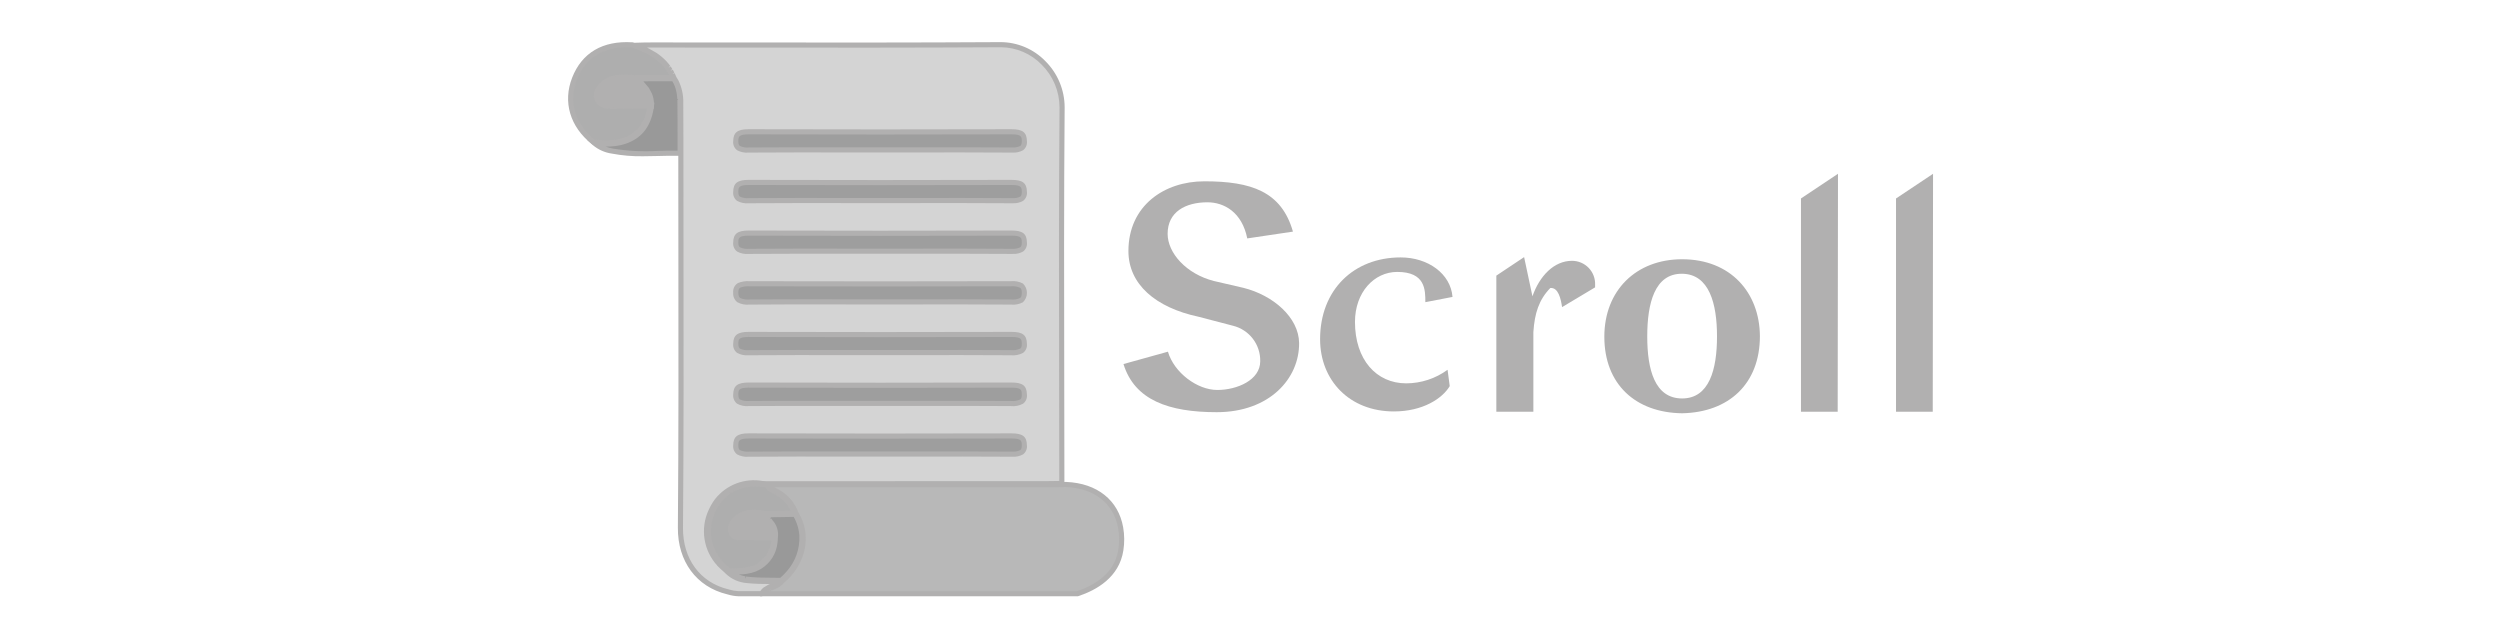 <svg width="2196" height="559" viewBox="0 0 2196 559" fill="none" xmlns="http://www.w3.org/2000/svg">
<path d="M1135.72 203.453L1095.59 209.423C1090.98 186.379 1075.26 177.699 1060.62 177.699C1041.36 177.699 1025.64 186.103 1025.64 205.356C1025.64 222.163 1041.91 240.601 1066.31 246.838L1092.07 252.801C1118.36 259.308 1140.87 278.832 1141.14 301.336C1141.41 332.514 1115.11 362.066 1068.75 362.066C1026.72 362.066 996.629 351.492 986.867 319.774L1025.91 308.924C1031.33 327.362 1051.67 342.548 1069.29 342.548C1086.64 342.548 1106.98 333.869 1106.98 317.333C1107.13 310.2 1104.85 303.228 1100.51 297.562C1096.18 291.896 1090.04 287.871 1083.12 286.15L1053.02 278.286C1014.79 270.153 991.206 249.549 991.206 220.537C991.206 180.681 1022.66 159.262 1057.9 159.262C1099.12 159.259 1125.69 168.209 1135.72 203.453Z" fill="#B1B0B0"/>
<path d="M1224.37 361.406C1185.33 361.406 1159.57 334.025 1159.57 297.96C1159.57 254.582 1189.13 226.115 1230.33 226.115C1254.46 226.115 1274.26 240.481 1275.89 260.82L1252.03 265.426C1252.03 254.582 1252.03 238.855 1227.35 238.855C1207.02 238.855 1190.21 256.753 1190.21 282.779C1190.21 315.857 1208.92 336.736 1235.22 336.736C1248.28 336.706 1261 332.529 1271.55 324.806L1273.44 339.172C1266.94 350.022 1249.86 361.406 1224.37 361.406Z" fill="#B1B0B0"/>
<path d="M1346.91 291.729V361.678H1314.38V242.108L1338.78 225.842L1346.1 260.276C1352.33 242.384 1365.08 229.098 1380.8 229.098C1383.55 229.087 1386.26 229.633 1388.79 230.702C1391.31 231.771 1393.6 233.342 1395.5 235.319C1397.4 237.297 1398.88 239.639 1399.85 242.205C1400.82 244.771 1401.25 247.507 1401.14 250.247V252.413L1372.13 269.765C1371.04 262.447 1368.87 252.413 1361.82 252.958C1351.79 263.257 1348 275.187 1346.91 291.729Z" fill="#B1B0B0"/>
<path d="M1477.58 227.725C1437.18 227.725 1409.25 255.106 1409.25 295.778C1409.25 337.53 1436.64 362.475 1477.58 363.016C1518.52 362.2 1545.9 337.26 1545.9 295.233C1545.63 257.007 1520.14 227.725 1477.58 227.725ZM1477.58 350C1453.45 350 1446.94 324.515 1446.94 295.503C1446.94 266.491 1453.45 240.195 1477.58 240.465C1501.44 240.735 1508.22 266.766 1508.22 295.503C1508.22 324.515 1501.44 350 1477.58 350Z" fill="#B1B0B0"/>
<path d="M1581.96 174.337L1614.49 152.643L1614.22 361.681H1581.96V174.337Z" fill="#B1B0B0"/>
<path d="M1665.46 174.337L1697.99 152.643L1697.72 361.681H1665.46V174.337Z" fill="#B1B0B0"/>
<path d="M553.573 67.996C545.637 67.591 537.424 67.17 530.461 72.938C526.973 75.827 522.533 80.346 524.239 86.213C524.407 86.794 524.626 87.359 524.894 87.901C524.967 88.05 525.068 88.174 525.148 88.316C525.342 88.681 525.562 89.031 525.805 89.365C525.913 89.507 526.05 89.623 526.165 89.757C526.413 90.057 526.683 90.34 526.97 90.602C527.108 90.722 527.273 90.818 527.42 90.931C527.729 91.177 528.052 91.404 528.39 91.609C528.56 91.707 528.755 91.782 528.934 91.872C529.299 92.064 529.675 92.235 530.06 92.384C530.267 92.461 530.5 92.515 530.717 92.582C531.122 92.708 531.53 92.834 531.972 92.928C532.229 92.982 532.512 93.014 532.782 93.058C533.218 93.128 533.652 93.2 534.119 93.241C534.446 93.27 534.798 93.275 535.139 93.29C535.489 93.305 535.818 93.34 536.185 93.34C536.378 93.34 536.574 93.34 536.77 93.334C545.049 93.162 553.476 93.204 561.621 93.249C564.01 93.262 566.398 93.271 568.786 93.277C569.574 93.28 570.361 93.286 571.152 93.287C571.097 93.692 571.033 94.086 570.972 94.483C570.897 94.963 570.827 95.449 570.741 95.918C570.651 96.399 570.549 96.863 570.45 97.332C570.354 97.787 570.264 98.247 570.158 98.691C570.048 99.152 569.921 99.595 569.8 100.041C569.684 100.472 569.575 100.908 569.448 101.326C569.316 101.764 569.167 102.182 569.024 102.608C568.889 103.013 568.757 103.427 568.609 103.823C568.455 104.24 568.282 104.639 568.114 105.043C567.958 105.424 567.809 105.811 567.642 106.181C567.464 106.575 567.269 106.95 567.08 107.332C566.903 107.689 566.734 108.055 566.546 108.402C566.346 108.774 566.126 109.127 565.913 109.488C565.717 109.821 565.528 110.163 565.322 110.485C565.097 110.836 564.853 111.167 564.617 111.505C564.401 111.815 564.192 112.135 563.966 112.433C563.717 112.763 563.448 113.072 563.187 113.39C562.952 113.675 562.725 113.97 562.48 114.245C562.205 114.555 561.909 114.844 561.622 115.141C561.369 115.402 561.127 115.672 560.863 115.924C560.56 116.213 560.237 116.481 559.922 116.758C559.652 116.994 559.392 117.241 559.112 117.468C558.779 117.738 558.424 117.99 558.077 118.247C557.793 118.458 557.521 118.679 557.229 118.88C556.861 119.134 556.471 119.367 556.089 119.607C555.796 119.79 555.514 119.985 555.213 120.161C554.801 120.401 554.366 120.619 553.939 120.843C553.645 120.997 553.364 121.163 553.063 121.31C552.573 121.549 552.06 121.766 551.55 121.985C551.291 122.097 551.044 122.222 550.779 122.329C549.995 122.647 549.189 122.943 548.36 123.219C547.217 123.598 546.071 123.923 544.921 124.194C544.556 124.281 544.19 124.333 543.824 124.41C543.04 124.575 542.257 124.748 541.472 124.87C540.944 124.953 540.415 124.997 539.886 125.062C539.265 125.138 538.644 125.231 538.023 125.285C537.392 125.339 536.762 125.357 536.132 125.389C535.615 125.416 535.097 125.46 534.581 125.473C533.902 125.49 533.228 125.477 532.552 125.473C532.086 125.473 531.617 125.483 531.153 125.473C530.442 125.456 529.737 125.413 529.03 125.377C528.604 125.355 528.175 125.345 527.752 125.317C527.042 125.272 526.339 125.206 525.636 125.145C525.218 125.109 524.798 125.082 524.382 125.042C523.755 124.981 523.135 124.909 522.513 124.841C522.049 124.79 521.582 124.744 521.121 124.69C502.897 110.163 496.74 89.398 504.648 69.116C512.821 48.157 530.341 37.883 555.283 39.396C560.901 41.269 566.339 43.647 571.528 46.5L571.547 46.511C572.396 46.996 573.232 47.5 574.056 48.024L574.076 48.038C574.898 48.562 575.705 49.108 576.498 49.675L576.528 49.697C577.315 50.262 578.085 50.851 578.84 51.462L578.902 51.514C579.641 52.117 580.363 52.743 581.069 53.393L581.193 53.513C581.87 54.144 582.53 54.798 583.173 55.478C583.245 55.554 583.312 55.637 583.384 55.714C583.984 56.36 584.57 57.024 585.133 57.717C585.253 57.864 585.365 58.021 585.483 58.17C585.984 58.8 586.473 59.446 586.944 60.117C587.121 60.37 587.285 60.639 587.457 60.898C587.844 61.48 588.227 62.068 588.59 62.678C588.835 63.091 589.062 63.525 589.294 63.952C589.555 64.429 589.819 64.903 590.065 65.398C590.38 66.038 590.677 66.703 590.968 67.375C591.071 67.611 591.178 67.842 591.278 68.082L557.64 68.172C556.29 68.133 554.932 68.065 553.573 67.996Z" fill="#AEAEAE"/>
<path d="M533.824 127.737C533.554 127.737 533.284 127.735 533.014 127.733L532.534 127.729H532.023L531.091 127.725C530.506 127.71 529.921 127.68 529.34 127.648L520.213 126.852L519.711 126.451C500.682 111.28 494.266 89.541 502.548 68.301C511.107 46.344 529.391 35.573 555.416 37.152L556.026 37.274C561.777 39.182 567.339 41.616 572.642 44.547C573.542 45.061 574.41 45.582 575.264 46.129C576.141 46.689 576.983 47.257 577.808 47.848C578.663 48.462 579.468 49.077 580.257 49.717C581.097 50.404 581.856 51.059 582.597 51.742C583.44 52.532 584.136 53.219 584.811 53.935C585.666 54.865 586.283 55.566 586.878 56.296L587.247 56.773C587.775 57.44 588.293 58.12 588.788 58.829L589.156 59.384C589.741 60.265 590.142 60.884 590.525 61.53C590.727 61.872 590.918 62.224 591.108 62.575L589.397 64.137L591.371 63.057C591.613 63.498 591.854 63.939 592.082 64.398C592.417 65.076 592.729 65.776 593.035 66.483L594.651 70.325L557.648 70.426C556.248 70.387 554.91 70.319 553.571 70.251L553.451 70.245C545.6 69.845 538.184 69.467 531.898 74.673C527.066 78.675 525.372 82.041 526.402 85.587C526.534 86.041 526.705 86.482 526.913 86.906C527.263 87.484 527.408 87.758 527.593 87.998C528.076 88.521 528.247 88.729 528.451 88.907C529.041 89.336 529.265 89.515 529.521 89.663L529.948 89.863C530.238 90.017 530.536 90.155 530.842 90.275L530.72 92.584L531.386 90.434C531.746 90.545 532.078 90.652 532.44 90.728L533.142 90.837C533.576 90.908 533.935 90.968 534.319 91.001L536.187 91.091L536.727 91.086C545.205 90.909 553.935 90.958 561.637 91L573.733 91.041L573.229 94.624L571.149 94.881L573.137 95.188L572.718 97.475L570.373 97.69L572.579 98.145L572.056 100.322L569.707 100.392L571.881 100.97L571.259 103.023L568.909 102.954L571.045 103.661L570.318 105.609L567.977 105.38L570.064 106.223L569.237 108.05L566.921 107.656L568.947 108.64L568.526 109.475C568.363 109.778 568.189 110.07 568.014 110.362L565.735 109.798L567.683 110.923L567.215 111.702C567.033 111.988 566.839 112.262 566.645 112.537L564.417 111.798L566.273 113.069L565.76 113.793C565.557 114.063 565.343 114.32 565.13 114.577L562.963 113.669L564.716 115.082L564.162 115.745C563.937 115.997 563.701 116.24 563.464 116.48L561.375 115.404L563.009 116.951L562.419 117.553C562.173 117.789 561.915 118.013 561.656 118.236L559.653 117.003L561.158 118.675L560.533 119.215C560.261 119.437 559.977 119.647 559.691 119.856L557.786 118.471L559.156 120.257L558.51 120.734C558.207 120.943 557.891 121.139 557.575 121.336L555.776 119.811L557.003 121.697L556.348 122.107C556.004 122.307 555.646 122.495 555.287 122.681L553.609 121.025L554.691 122.998L554.054 123.334C553.607 123.552 553.142 123.753 552.676 123.954L551.236 122.13L552.176 124.174L551.627 124.416C550.798 124.752 549.946 125.066 549.07 125.357C547.865 125.756 546.657 126.099 545.445 126.385L544.686 126.538L543.826 124.412L543.979 126.68C543.259 126.832 542.541 126.984 541.821 127.096C541.444 127.155 541.066 127.197 540.688 127.238L539.617 127.367C539.15 127.429 538.683 127.489 538.217 127.529C537.736 127.57 537.256 127.592 536.776 127.614L534.639 127.725C534.363 127.733 534.094 127.737 533.824 127.737ZM532.56 123.228L533.055 123.232C533.542 123.236 534.029 123.241 534.518 123.229L536.569 123.121C536.988 123.102 537.407 123.084 537.827 123.048C538.227 123.014 538.627 122.958 539.027 122.908L541.121 122.653C541.761 122.553 542.4 122.416 543.039 122.28L544.397 122.01C545.483 121.752 546.567 121.444 547.648 121.088C548.43 120.829 549.191 120.549 549.93 120.249L550.653 119.926C551.289 119.652 551.688 119.48 552.071 119.293L553.206 118.691C553.5 118.538 553.794 118.386 554.076 118.222L561.669 111.694L566.158 103.878L568.518 95.531L561.605 95.504C553.93 95.461 545.233 95.413 536.813 95.588L536.181 95.594C535.897 95.594 535.631 95.579 535.366 95.561L534.835 93.283L534.757 95.533C534.472 95.523 534.186 95.512 533.915 95.488C533.42 95.443 532.957 95.372 532.493 95.296C531.948 95.216 531.717 95.181 531.501 95.135C531 95.029 530.536 94.888 530.073 94.745C529.66 94.628 529.462 94.57 529.277 94.501C528.82 94.325 528.373 94.124 527.939 93.897C527.607 93.745 527.427 93.659 527.26 93.563C526.847 93.314 526.45 93.04 526.072 92.74C525.871 92.606 525.677 92.462 525.492 92.307C525.139 91.988 524.808 91.645 524.502 91.28C524.33 91.11 524.169 90.93 524.018 90.74C523.709 90.322 523.431 89.882 523.184 89.424C523.07 89.257 522.967 89.084 522.875 88.904C522.548 88.243 522.281 87.554 522.076 86.846C519.759 78.879 526.731 73.105 529.021 71.207C536.656 64.882 545.696 65.343 553.673 65.75L553.569 67.997L553.683 65.75L553.793 65.755C555.099 65.822 556.404 65.891 557.7 65.926L587.757 65.843C587.645 65.634 587.532 65.427 587.418 65.22L586.649 63.825C586.308 63.25 585.945 62.697 585.579 62.147L585.094 61.407C584.652 60.774 584.188 60.166 583.715 59.569L585.129 57.719L583.385 59.14C582.851 58.486 582.297 57.858 581.73 57.247C580.923 56.378 580.296 55.762 579.654 55.161C578.867 54.427 578.179 53.834 577.476 53.261C576.699 52.627 575.962 52.067 575.211 51.527C574.423 50.961 573.649 50.439 572.862 49.936C572.052 49.419 571.245 48.934 570.427 48.467C565.448 45.716 560.228 43.426 554.832 41.626C531.114 40.28 514.489 50.065 506.741 69.935C499.287 89.055 504.998 108.67 522.014 122.526L529.141 123.131C530.121 123.182 530.661 123.212 531.204 123.225L531.994 123.228L532.56 123.228Z" fill="#B1B0B0"/>
<path d="M558.697 70.154C558.922 70.332 559.143 70.514 559.366 70.697C559.579 70.87 559.792 71.04 560.003 71.216C560.222 71.398 560.437 71.588 560.654 71.774C560.871 71.96 561.08 72.134 561.29 72.323C561.481 72.492 561.667 72.669 561.855 72.842C562.087 73.054 562.321 73.263 562.548 73.48L562.578 73.51C564.637 75.437 566.432 77.627 567.916 80.025L567.929 80.046C568.214 80.52 568.484 81.005 568.739 81.501L568.77 81.558C569.016 82.04 569.244 82.535 569.457 83.039L569.506 83.147C569.71 83.634 569.893 84.137 570.065 84.644L570.127 84.817C570.287 85.303 570.424 85.802 570.551 86.308C570.574 86.398 570.602 86.486 570.624 86.578C570.737 87.052 570.827 87.541 570.91 88.034C570.933 88.168 570.962 88.297 570.983 88.432C571.051 88.882 571.094 89.347 571.136 89.813C571.154 90.007 571.178 90.195 571.191 90.392C571.218 90.805 571.221 91.231 571.227 91.657C571.227 91.864 571.236 92.069 571.233 92.279C568.017 92.275 564.802 92.263 561.585 92.242C559.312 92.228 556.982 92.228 554.676 92.219C548.721 92.2 542.713 92.2 536.748 92.326C530.262 92.431 526.502 90.372 525.212 85.935C523.67 80.64 527.837 76.429 531.108 73.722C531.645 73.282 532.205 72.87 532.785 72.488C532.93 72.392 533.076 72.297 533.223 72.206C533.755 71.871 534.292 71.56 534.837 71.286L534.953 71.223C535.536 70.934 536.128 70.688 536.724 70.46C536.878 70.402 537.034 70.346 537.189 70.291C537.721 70.103 538.257 69.931 538.798 69.787C538.872 69.767 538.946 69.742 539.02 69.723C539.625 69.566 540.235 69.439 540.85 69.327C541.014 69.298 541.178 69.272 541.343 69.245C541.872 69.159 542.403 69.087 542.937 69.029C543.039 69.019 543.14 69.003 543.242 68.993C543.86 68.933 544.483 68.891 545.107 68.862C545.28 68.853 545.453 68.848 545.626 68.842C546.144 68.823 546.663 68.812 547.182 68.81C547.303 68.81 547.423 68.806 547.544 68.807C548.497 68.807 549.453 68.832 550.407 68.868L550.546 68.872C551.54 68.912 552.534 68.962 553.522 69.012C554.834 69.079 556.145 69.147 557.45 69.186C557.642 69.332 557.833 69.482 558.025 69.631C558.247 69.805 558.472 69.977 558.697 70.154Z" fill="#B1B0B0"/>
<path d="M536.307 94.576C529.051 94.576 524.595 91.88 523.048 86.559C520.915 79.232 527.504 73.777 529.669 71.984C530.266 71.494 530.889 71.036 531.534 70.611L532.022 70.296C532.615 69.923 533.214 69.576 533.822 69.271C534.505 68.928 535.205 68.622 535.92 68.353L536.434 68.165C537.019 67.957 537.613 67.77 538.209 67.609C539.111 67.369 539.778 67.229 540.447 67.109L540.948 67.024C541.547 66.927 542.118 66.849 542.692 66.787C543.674 66.685 544.334 66.641 544.995 66.607L545.445 66.589C546.126 66.565 546.707 66.552 547.281 66.553C548.579 66.553 549.531 66.577 550.487 66.613L553.632 66.758C554.928 66.825 556.225 66.89 557.515 66.93L558.235 66.952L559.218 67.705L558.212 69.773L559.586 67.99L560.589 68.786L559.565 70.853L560.978 69.102L561.92 69.889L560.855 71.942L562.315 70.231L563.181 71L562.046 73.013L563.56 71.348L564.1 71.849C566.318 73.919 568.25 76.277 569.844 78.859C570.17 79.399 570.463 79.929 570.741 80.47C571.044 81.061 571.294 81.604 571.528 82.157C571.806 82.811 572.008 83.362 572.197 83.922C572.441 84.648 572.593 85.198 572.733 85.755C572.937 86.573 573.037 87.11 573.128 87.653C573.281 88.585 573.331 89.093 573.377 89.606L573.436 90.242C573.463 90.658 573.47 91.088 573.475 91.518L573.482 92.304L573.452 94.527L554.668 94.466C548.731 94.445 542.74 94.446 536.794 94.572C536.63 94.575 536.468 94.576 536.307 94.576ZM540.847 69.323L541.247 71.538C540.688 71.639 540.132 71.754 539.581 71.898C538.896 72.088 538.414 72.24 537.937 72.41C537.26 72.65 536.596 72.926 535.948 73.237C535.363 73.536 534.888 73.812 534.418 74.108L534.029 74.355C533.514 74.694 533.017 75.058 532.54 75.449C528.06 79.157 526.466 82.195 527.37 85.3C528.033 87.581 529.693 90.183 536.709 90.071C542.681 89.944 548.708 89.944 554.681 89.964L570.49 90.02L571.134 89.807L568.893 90.008C568.855 89.588 568.817 89.168 568.755 88.761C568.615 87.96 568.534 87.52 568.433 87.093C568.253 86.398 568.13 85.949 567.987 85.513C567.776 84.9 567.611 84.449 567.428 84.01C567.19 83.457 566.985 83.011 566.763 82.575C566.504 82.073 566.26 81.63 566 81.201C564.618 78.966 562.944 76.924 561.022 75.131L556.645 71.406C555.567 71.365 554.485 71.311 553.405 71.255L550.455 71.115C549.391 71.076 548.463 71.052 547.537 71.051C546.693 71.056 546.198 71.067 545.703 71.085L545.103 68.855L545.211 71.104C544.625 71.132 544.04 71.17 543.458 71.227C542.681 71.314 542.189 71.381 541.699 71.46L540.847 69.323Z" fill="#B1B0B0"/>
<path d="M578.133 134.775C564.697 135.62 551.209 134.931 537.929 132.721C532.185 131.919 526.775 129.54 522.303 125.847C522.505 125.87 522.711 125.886 522.914 125.908C523.507 125.971 524.102 126.03 524.699 126.084C525.15 126.126 525.597 126.166 526.05 126.203C526.654 126.252 527.261 126.293 527.869 126.331C528.324 126.36 528.776 126.389 529.232 126.411C529.839 126.44 530.447 126.456 531.059 126.472C531.518 126.484 531.977 126.498 532.438 126.501C532.602 126.501 532.763 126.512 532.927 126.512C533.213 126.512 533.501 126.489 533.788 126.485C534.583 126.475 535.379 126.453 536.177 126.412C536.642 126.389 537.107 126.355 537.572 126.32C538.353 126.261 539.135 126.181 539.917 126.086C540.377 126.03 540.836 125.975 541.297 125.906C542.134 125.781 542.969 125.621 543.806 125.449C544.203 125.367 544.6 125.3 544.997 125.207C546.223 124.919 547.449 124.589 548.672 124.183C549.532 123.898 550.368 123.59 551.18 123.261C563.248 118.365 570.122 108.525 572.169 93.29H572.225L572.241 92.822L572.31 92.278H572.238C572.244 91.746 572.247 91.216 572.222 90.703C572.211 90.474 572.181 90.257 572.164 90.031C572.13 89.585 572.098 89.136 572.041 88.703C572.006 88.439 571.954 88.185 571.911 87.926C571.848 87.546 571.789 87.163 571.709 86.794C571.651 86.527 571.578 86.27 571.512 86.008C571.422 85.66 571.338 85.311 571.236 84.973C571.156 84.71 571.064 84.457 570.976 84.201C570.866 83.877 570.756 83.554 570.633 83.239C570.533 82.984 570.423 82.735 570.314 82.485C570.184 82.182 570.053 81.881 569.909 81.585C569.79 81.338 569.663 81.096 569.537 80.854C569.388 80.57 569.237 80.286 569.078 80.009C568.943 79.772 568.801 79.539 568.658 79.306C568.492 79.036 568.324 78.77 568.15 78.507C567.998 78.28 567.843 78.055 567.685 77.832C567.505 77.578 567.322 77.327 567.135 77.078C566.969 76.859 566.801 76.642 566.63 76.428C566.437 76.186 566.241 75.947 566.041 75.712C565.864 75.503 565.687 75.296 565.507 75.093C565.301 74.861 565.092 74.634 564.881 74.408C564.695 74.209 564.509 74.01 564.318 73.814C564.104 73.594 563.886 73.379 563.667 73.164C563.473 72.974 563.28 72.783 563.081 72.597C562.856 72.386 562.631 72.179 562.406 71.973C562.207 71.793 562.009 71.609 561.808 71.433C561.577 71.23 561.343 71.031 561.11 70.833C560.908 70.661 560.705 70.487 560.503 70.318C560.263 70.119 560.021 69.925 559.779 69.731C559.581 69.57 559.383 69.409 559.184 69.251L559.102 69.186L591.755 69.096C592.052 69.523 592.304 69.962 592.571 70.397C592.814 70.793 593.083 71.184 593.302 71.586C593.559 72.059 593.767 72.542 593.993 73.021C594.186 73.43 594.402 73.834 594.572 74.246C594.773 74.731 594.929 75.222 595.102 75.711C595.248 76.125 595.417 76.536 595.543 76.951C595.695 77.45 595.809 77.951 595.936 78.451C596.04 78.86 596.164 79.268 596.251 79.676C596.363 80.192 596.441 80.707 596.531 81.222C596.599 81.614 596.684 82.008 596.741 82.399C596.822 82.957 596.876 83.51 596.933 84.064C596.97 84.406 597.023 84.751 597.05 85.09C597.107 85.742 597.14 86.383 597.175 87.023C597.187 87.259 597.21 87.5 597.22 87.734C597.257 88.605 597.278 89.463 597.288 90.304C597.42 100.868 597.415 111.61 597.411 122C597.409 126.207 597.41 130.414 597.414 134.621C590.986 134.451 584.455 134.614 578.133 134.775Z" fill="#999999"/>
<path d="M564.805 137.254C555.643 137.406 546.49 136.628 537.485 134.931C531.333 134.062 525.547 131.49 520.782 127.504L515.773 122.868L522.556 123.615L522.824 125.297L523.008 125.097L523.159 123.674L532.46 124.255L532.934 126.516L532.967 124.265L533.766 124.241C534.531 124.231 535.299 124.21 536.068 124.17L537.41 124.08C538.157 124.024 538.905 123.945 539.654 123.855L540.972 123.684C541.768 123.566 542.563 123.412 543.359 123.249L544.49 123.02C545.652 122.747 546.813 122.434 547.971 122.051C548.784 121.781 549.574 121.491 550.342 121.18C561.598 116.613 568.011 107.394 569.945 92.995L570 92.59L569.994 92.256C569.999 91.77 570.003 91.285 569.98 90.816L572.17 90.035L569.926 90.206C569.89 89.735 569.863 89.362 569.816 89L568.305 83.499L564.878 77.835L557.797 71.023L552.717 67.022L559.101 66.939L592.936 66.846L593.611 67.814C593.863 68.174 594.088 68.545 594.311 68.915L594.731 69.592C594.925 69.897 595.118 70.202 595.287 70.513C595.501 70.906 595.687 71.305 595.872 71.704L596.226 72.451C596.38 72.762 596.531 73.073 596.662 73.389C596.827 73.788 596.967 74.191 597.105 74.594L597.379 75.362C597.495 75.673 597.609 75.984 597.705 76.297C597.829 76.702 597.93 77.107 598.031 77.515L598.235 78.302C598.316 78.602 598.397 78.902 598.46 79.202C598.55 79.624 598.623 80.044 598.694 80.465L598.978 82.08C599.047 82.555 599.096 83.025 599.145 83.495L596.991 84.481L599.225 84.206L599.302 84.9C599.358 85.549 599.392 86.187 599.427 86.826L599.477 87.642C599.516 88.535 599.537 89.417 599.548 90.28C599.679 100.787 599.675 111.471 599.671 121.809L599.678 136.936L597.364 136.875C590.949 136.705 584.467 136.87 578.199 137.029L578.142 134.778L578.167 137.029C573.753 137.141 569.291 137.254 564.805 137.254ZM578.05 132.53L578.142 134.778L578.083 132.53C583.664 132.389 589.41 132.243 595.17 132.33V122.004C595.174 111.489 595.178 100.825 595.048 90.338C595.037 89.519 595.017 88.683 594.981 87.836L597.186 87.028L594.939 87.149C594.903 86.478 594.872 85.888 594.82 85.291L594.707 84.309C594.628 83.552 594.586 83.141 594.527 82.726L594.327 81.613C594.2 80.863 594.142 80.511 594.065 80.158L593.768 79.012C593.583 78.269 593.503 77.942 593.403 77.617L592.992 76.467C592.742 75.744 592.635 75.427 592.505 75.114C592.412 74.889 592.3 74.664 592.19 74.443L591.969 73.987C591.643 73.282 591.503 72.973 591.339 72.669C591.219 72.449 591.08 72.234 590.941 72.018L590.666 71.58L590.531 71.355L565.115 71.424L570.039 77.267L572.741 82.421C572.869 82.748 572.984 83.082 573.099 83.417L573.403 84.324C573.503 84.654 573.589 84.993 573.673 85.332L573.92 86.322C573.997 86.676 574.055 87.042 574.118 87.405L574.284 88.413C574.342 88.855 574.378 89.31 574.412 89.767L574.435 90.037H574.803L574.485 93.11V93.368L574.415 95.545H574.119C571.634 110.576 564.397 120.337 552.038 125.351C551.18 125.699 550.298 126.023 549.392 126.323C548.104 126.75 546.814 127.099 545.521 127.403L544.669 127.58C543.393 127.839 542.517 128.007 541.64 128.138L540.25 128.318C539.382 128.422 538.568 128.506 537.753 128.568L536.303 128.664C535.475 128.706 534.651 128.729 533.827 128.74L532.93 128.766L531.691 128.741C533.882 129.488 536.122 130.082 538.395 130.521C551.495 132.69 564.798 133.364 578.05 132.53Z" fill="#B1B0B0"/>
<path d="M669.834 520.319C669.709 520.508 669.6 520.72 669.485 520.923C669.375 521.116 669.252 521.291 669.152 521.497H648.45C645.595 521.371 642.767 520.884 640.034 520.047L639.228 519.838C613.375 513.582 597.46 492.023 597.697 463.567C598.355 384.124 598.248 303.346 598.144 225.226C598.104 195.514 598.078 165.8 598.065 136.086V135.565C598.057 131.189 598.056 126.814 598.061 122.438C598.065 112.058 598.069 101.322 597.939 90.766C598.181 84.108 596.769 77.494 593.827 71.516C593.327 70.598 592.776 69.71 592.175 68.854C591.769 67.814 591.334 66.811 590.87 65.843C590.712 65.513 590.535 65.207 590.372 64.885C590.047 64.246 589.724 63.605 589.376 62.997C589.166 62.632 588.939 62.289 588.72 61.934C588.393 61.401 588.069 60.863 587.722 60.352C587.477 59.992 587.217 59.649 586.963 59.299C586.62 58.827 586.28 58.353 585.923 57.899C585.648 57.551 585.359 57.221 585.076 56.885C584.716 56.459 584.356 56.032 583.985 55.625C583.684 55.296 583.373 54.981 583.063 54.663C582.687 54.277 582.311 53.891 581.923 53.521C581.599 53.211 581.266 52.913 580.932 52.615C580.54 52.262 580.146 51.911 579.742 51.573C579.399 51.285 579.048 51.005 578.697 50.726C578.288 50.403 577.877 50.083 577.459 49.773C577.096 49.503 576.73 49.239 576.361 48.982C575.939 48.686 575.513 48.395 575.083 48.11C574.703 47.859 574.321 47.613 573.935 47.371C573.502 47.101 573.066 46.835 572.625 46.573C572.23 46.339 571.833 46.107 571.432 45.881C570.99 45.632 570.544 45.39 570.096 45.151C569.686 44.932 569.277 44.714 568.862 44.503C568.415 44.275 567.962 44.053 567.512 43.835C567.086 43.628 566.661 43.421 566.23 43.221C565.788 43.015 565.341 42.816 564.895 42.619C564.448 42.422 564.002 42.22 563.551 42.028C563.122 41.844 562.689 41.667 562.257 41.49C561.783 41.296 561.309 41.099 560.833 40.91C560.443 40.756 560.051 40.608 559.662 40.46C559.136 40.258 558.61 40.055 558.082 39.857L557.979 39.816L558.911 39.769C561.36 39.645 563.891 39.516 566.373 39.515C596.439 39.508 626.497 39.526 656.547 39.567C729.404 39.636 804.743 39.709 878.839 39.25H879.157C886.169 39.292 893.101 40.736 899.548 43.494C905.994 46.253 911.825 50.272 916.697 55.315C927.028 65.603 932.867 79.563 932.938 94.143C932.262 174.516 932.428 256.241 932.586 335.274C932.646 365.074 932.692 394.874 932.723 424.674C931.4 424.696 930.078 424.72 928.757 424.749C925.656 424.811 922.449 424.876 919.296 424.877C846.988 424.9 774.68 424.915 702.372 424.922L673.446 424.927C673.028 424.906 672.609 424.895 672.191 424.882C671.303 424.875 670.416 424.819 669.535 424.713C662.214 423.402 654.675 424.095 647.715 426.718C640.756 429.342 634.635 433.799 630.002 439.617C629.811 439.864 629.623 440.112 629.437 440.366C628.448 441.715 627.54 443.122 626.718 444.579C625.877 446.035 625.119 447.538 624.448 449.08C620.493 457.768 619.57 467.533 621.826 476.809C624.082 486.084 629.387 494.334 636.89 500.236L638.19 501.451L638.313 501.567L638.318 501.571L638.19 501.451L641.451 502.382L639.083 502.337C643.775 506.795 649.872 509.482 656.328 509.937C658.008 510.121 659.699 510.261 661.395 510.369C662.005 510.408 662.617 510.424 663.228 510.455C664.317 510.51 665.406 510.572 666.496 510.607L666.7 510.611C670.025 510.713 673.343 510.736 676.606 510.757C676.909 510.757 677.211 510.765 677.514 510.766C679.723 510.781 681.931 510.803 684.137 510.847L684.127 510.86C683.741 511.27 683.322 511.648 682.875 511.99C682.8 512.049 682.727 512.109 682.65 512.166C682.213 512.487 681.758 512.783 681.288 513.053L680.995 513.219C680.517 513.484 680.025 513.736 679.521 513.975L679.206 514.121C678.715 514.346 678.219 514.571 677.715 514.796L677.648 514.826C677.063 515.085 676.478 515.35 675.893 515.624C675.648 515.739 675.401 515.853 675.159 515.974C675.002 516.052 674.851 516.14 674.695 516.221C674.445 516.352 674.193 516.482 673.948 516.623C673.784 516.717 673.629 516.824 673.469 516.923C673.24 517.064 673.009 517.203 672.788 517.357C672.628 517.468 672.478 517.594 672.322 517.713C672.113 517.871 671.901 518.028 671.701 518.2C671.548 518.333 671.407 518.484 671.261 518.626C671.074 518.806 670.884 518.983 670.708 519.179C670.567 519.339 670.438 519.518 670.303 519.689C670.148 519.892 669.983 520.094 669.834 520.319Z" fill="#D4D4D4"/>
<path d="M669.149 523.746H648.447C645.402 523.626 642.384 523.114 639.469 522.224L638.662 522.015C611.772 515.509 595.199 493.102 595.444 463.549C596.102 384.16 595.994 303.429 595.89 225.357C595.851 195.516 595.824 165.759 595.812 136.086L595.807 122.438C595.811 111.93 595.815 101.273 595.686 90.793C595.927 84.505 594.61 78.254 591.851 72.598C591.39 71.753 590.882 70.934 590.329 70.146L590.076 69.673C589.69 68.686 589.277 67.732 588.836 66.813L588.362 65.904C588.008 65.207 587.725 64.648 587.42 64.117L586.799 63.111C586.403 62.465 586.138 62.031 585.856 61.614L585.02 60.458C584.736 60.065 584.452 59.671 584.154 59.295L583.573 58.593C582.969 57.88 582.652 57.502 582.322 57.141L581.608 56.394C581.092 55.864 580.735 55.498 580.367 55.147L579.455 54.311C579.054 53.951 578.679 53.617 578.296 53.296L577.299 52.489C576.909 52.18 576.516 51.874 576.117 51.578L567.84 46.506L557.295 41.964L547.033 38.16L558.795 37.519C564.241 37.243 569.857 37.262 575.378 37.262C602.437 37.262 629.49 37.28 656.535 37.315H658.028C730.402 37.383 805.236 37.453 878.823 37C886.187 37.008 893.474 38.493 900.254 41.367C907.034 44.24 913.169 48.444 918.295 53.731C929.047 64.446 935.12 78.982 935.187 94.161C934.515 174.471 934.677 256.138 934.835 335.116C934.895 365.07 934.955 394.872 934.973 424.672V426.887L928.816 426.998C925.601 427.062 922.421 427.126 919.295 427.127L673.443 427.177L672.194 427.132C671.201 427.123 670.209 427.059 669.223 426.941C662.294 425.689 655.156 426.334 648.564 428.808C641.971 431.282 636.171 435.493 631.777 440.995L631.243 441.703C630.307 442.98 629.448 444.312 628.671 445.691C627.871 447.073 627.151 448.499 626.513 449.963C622.76 458.207 621.884 467.472 624.025 476.273C626.167 485.075 631.201 492.902 638.322 498.5L639.324 499.432L658.693 504.958L646.139 504.718C649.402 506.346 652.938 507.355 656.569 507.695C658.216 507.875 659.873 508.01 661.535 508.119L664.01 508.237C664.861 508.282 665.711 508.327 666.563 508.353C670.071 508.458 673.371 508.481 676.615 508.501L677.092 508.507C679.743 508.525 681.961 508.548 684.178 508.593L689.18 508.693L685.775 512.381C685.306 512.883 684.797 513.344 684.252 513.762C683.666 514.213 683.051 514.625 682.411 514.996C681.563 515.47 681.03 515.744 680.481 516.004L676.164 517.981L674.694 516.215L675.741 518.207L675.07 518.567L673.468 516.917L674.652 518.83L674.07 519.199L672.321 517.707L673.682 519.499L673.174 519.894L671.26 518.62L672.825 520.237L672.388 520.671L670.305 519.684L672.076 521.072L670.616 523.377L669.149 523.746ZM594.17 67.784C594.759 68.64 595.303 69.526 595.8 70.439C598.929 76.735 600.436 83.712 600.187 90.738C600.316 101.237 600.312 111.914 600.308 122.244L600.313 136.084C600.313 165.802 600.339 195.515 600.391 225.226C600.495 303.436 600.602 384.177 599.944 463.588C599.719 490.941 614.972 511.658 639.754 517.653L640.594 517.87C643.145 518.653 645.783 519.117 648.447 519.249H667.846L667.955 519.077C668.113 518.838 668.284 518.618 668.457 518.399C668.762 518.001 668.892 517.835 669.029 517.681C669.212 517.476 669.405 517.287 669.6 517.099L670.226 516.5C670.429 516.324 670.641 516.161 670.856 516L674.796 513.653C675.316 513.408 675.768 513.203 676.2 513.007C672.806 512.983 669.719 512.956 666.63 512.861C665.541 512.829 664.66 512.783 663.778 512.737L661.25 512.615C659.52 512.506 657.795 512.362 656.081 512.174C649.114 511.668 642.54 508.753 637.488 503.928L635.318 501.855C633.782 500.583 632.322 499.224 630.945 497.782L629.929 496.837L630.109 496.888C624.165 490.437 620.26 482.374 618.884 473.711C617.508 465.048 618.722 456.172 622.375 448.197C623.08 446.578 623.876 445 624.76 443.471C625.626 441.936 626.583 440.454 627.626 439.034L628.222 438.244C633.094 432.108 639.535 427.403 646.862 424.63C654.19 421.857 662.132 421.118 669.845 422.491C670.636 422.584 671.432 422.633 672.228 422.638L673.56 422.683L919.292 422.627C922.388 422.627 925.538 422.562 928.587 422.501L930.467 422.465C930.448 393.404 930.403 364.342 930.332 335.278C930.174 256.136 930.011 174.457 930.684 94.122C930.61 80.141 925.005 66.757 915.094 56.895C910.43 52.066 904.848 48.216 898.677 45.572C892.505 42.928 885.868 41.543 879.154 41.499C805.25 41.954 730.404 41.884 658.024 41.816H656.542C627.156 41.786 597.775 41.768 568.4 41.763L576.321 46.23C576.769 46.526 577.213 46.829 577.653 47.139L578.797 47.963C579.235 48.288 579.665 48.622 580.092 48.96L581.187 49.847C581.609 50.201 582.023 50.567 582.435 50.938L583.473 51.89C583.881 52.279 584.277 52.685 584.673 53.092L585.642 54.104C586.013 54.509 586.369 54.931 586.726 55.353L587.685 56.501C588.021 56.927 588.344 57.372 588.667 57.818L587.195 59.618L589.006 58.283L589.583 59.088C589.902 59.56 590.205 60.053 590.507 60.547L588.951 62.306L590.853 61.104L591.325 61.876C591.666 62.473 591.986 63.098 592.304 63.722L590.571 65.265L592.555 64.203L592.898 64.87C593.347 65.811 593.771 66.782 594.17 67.784Z" fill="#B1B0B0"/>
<path d="M680.66 476.82C680.891 475.19 681.027 473.548 681.068 471.902C681.395 469.431 681.169 466.918 680.405 464.545C679.641 462.173 678.358 460 676.651 458.184C676.301 457.689 675.95 457.186 675.604 456.679C675.508 456.539 675.418 456.395 675.324 456.254C675.073 455.879 674.825 455.502 674.589 455.119C674.471 454.929 674.364 454.735 674.254 454.543C674.054 454.202 673.859 453.86 673.68 453.512C673.568 453.294 673.47 453.072 673.368 452.852C673.265 452.632 673.176 452.412 673.086 452.191L673.237 452.188L698.498 451.773C698.789 452.254 699.033 452.747 699.302 453.234C699.671 453.901 700.061 454.563 700.39 455.241C700.664 455.808 700.885 456.388 701.13 456.962C701.408 457.609 701.711 458.251 701.954 458.905C702.192 459.55 702.373 460.207 702.578 460.858C702.765 461.455 702.983 462.047 703.14 462.649C703.343 463.414 703.483 464.188 703.639 464.96C703.741 465.458 703.873 465.95 703.954 466.452C704.115 467.427 704.21 468.408 704.299 469.389C704.327 469.691 704.381 469.99 704.402 470.292C704.711 476.384 703.813 482.476 701.757 488.219C699.701 493.961 696.529 499.24 692.424 503.751C692.058 504.169 691.65 504.566 691.268 504.976C690.675 505.615 690.094 506.26 689.462 506.88C688.424 507.893 687.335 508.878 686.196 509.834C683.377 509.767 680.553 509.751 677.728 509.733C674.457 509.713 671.13 509.69 667.799 509.59L667.546 509.585C666.732 509.56 665.919 509.509 665.105 509.472C662.506 509.356 659.91 509.198 657.345 508.92C656.553 508.834 655.781 508.724 655.024 508.595C654.776 508.553 654.539 508.497 654.295 508.45C653.794 508.354 653.293 508.257 652.807 508.141C652.527 508.075 652.259 507.995 651.984 507.922C651.55 507.806 651.116 507.691 650.696 507.559C650.414 507.469 650.142 507.371 649.865 507.275C649.47 507.14 649.077 507 648.695 506.849C648.42 506.74 648.152 506.624 647.885 506.504C647.518 506.345 647.155 506.183 646.802 506.009C646.54 505.881 646.283 505.746 646.028 505.61C645.685 505.427 645.347 505.238 645.016 505.041C644.77 504.895 644.528 504.745 644.289 504.591C643.966 504.383 643.651 504.168 643.343 503.947C643.115 503.783 642.888 503.617 642.668 503.446C642.46 503.284 642.26 503.113 642.057 502.945L641.453 502.385C642.589 502.368 643.724 502.367 644.859 502.366C651.021 502.756 657.2 501.922 663.038 499.911C664.633 499.256 666.172 498.472 667.639 497.567C671.249 495.332 674.299 492.3 676.556 488.704C678.813 485.108 680.217 481.043 680.66 476.82Z" fill="#999999"/>
<path d="M686.987 512.097L686.141 512.077C683.392 512.013 680.638 511.996 677.884 511.978C674.423 511.957 671.077 511.933 667.728 511.833L665.002 511.714C662.355 511.596 659.711 511.434 657.1 511.151C656.262 511.061 655.445 510.944 654.644 510.807L654.12 510.705C653.334 510.551 652.8 510.448 652.283 510.324L651.661 510.16C650.926 509.963 650.467 509.84 650.021 509.7L649.336 509.469C648.7 509.248 648.275 509.098 647.862 508.935L647.097 508.612C646.585 508.389 646.19 508.213 645.806 508.024L644.964 507.59C644.589 507.39 644.22 507.185 643.859 506.969L643.063 506.474C642.711 506.247 642.366 506.011 642.028 505.768L639.917 504.028L635.793 500.21L641.413 500.127C642.559 500.11 643.705 500.108 644.85 500.107C650.72 500.484 656.607 499.707 662.178 497.82C663.66 497.211 665.09 496.483 666.454 495.642C669.786 493.584 672.599 490.786 674.676 487.466C676.753 484.146 678.037 480.393 678.431 476.496C678.649 474.952 678.778 473.394 678.817 471.835C679.115 469.606 678.909 467.339 678.216 465.199C677.523 463.06 676.359 461.103 674.811 459.472L673.452 457.499C673.186 457.101 672.923 456.701 672.673 456.296L672.416 455.858C672.09 455.298 671.875 454.92 671.678 454.537L669.771 450.036L673.047 449.935L699.753 449.496L700.422 450.603C700.633 450.951 700.823 451.306 701.012 451.661L701.547 452.635C701.849 453.171 702.149 453.708 702.413 454.256C702.617 454.677 702.795 455.103 702.971 455.53L703.432 456.611C703.653 457.111 703.873 457.612 704.062 458.121C704.247 458.62 704.401 459.124 704.554 459.628L704.905 460.74C705.051 461.182 705.196 461.624 705.315 462.071C705.486 462.719 705.617 463.372 705.747 464.026L705.958 465.029C706.038 465.379 706.116 465.73 706.175 466.083C706.344 467.112 706.445 468.148 706.54 469.183L706.646 470.134C706.982 476.522 706.047 482.912 703.897 488.936C701.746 494.96 698.423 500.498 694.119 505.229C693.867 505.516 693.601 505.793 693.333 506.069L692.568 506.879C692.069 507.419 691.569 507.959 691.035 508.483C689.953 509.54 688.821 510.564 687.638 511.557L686.987 512.097ZM649.109 504.575L649.521 504.751C649.873 504.89 650.235 505.016 650.599 505.142L651.364 505.405C651.749 505.525 652.146 505.63 652.544 505.737L653.325 505.946C653.778 506.054 654.246 506.143 654.715 506.233L655.02 508.589L655.398 506.37C656.11 506.492 656.838 506.595 657.583 506.676C660.101 506.949 662.65 507.103 665.202 507.216L667.612 507.327C671.175 507.432 674.484 507.455 677.739 507.474C680.388 507.491 682.897 507.507 685.388 507.557C686.253 506.81 687.086 506.045 687.887 505.261C688.363 504.795 688.811 504.308 689.259 503.821L690.097 502.932C690.312 502.71 690.527 502.488 690.727 502.257C694.639 497.971 697.664 492.952 699.625 487.49C701.586 482.028 702.445 476.232 702.152 470.436L702.053 469.584C701.969 468.655 701.881 467.727 701.729 466.806C701.684 466.544 701.625 466.283 701.566 466.022L701.328 464.894C701.217 464.332 701.107 463.769 700.96 463.214C700.865 462.854 700.746 462.502 700.628 462.147L700.242 460.924C700.116 460.507 699.991 460.089 699.837 459.677C699.68 459.254 699.495 458.839 699.31 458.422L698.805 457.241C698.663 456.896 698.522 456.551 698.358 456.212C698.133 455.748 697.876 455.293 697.619 454.837L697.176 454.036L676.782 454.375C676.917 454.583 677.052 454.79 677.192 454.997L675.602 456.673L677.461 455.405L678.489 456.882C680.388 458.943 681.802 461.402 682.629 464.08C683.456 466.758 683.674 469.586 683.268 472.359C683.248 473.957 683.12 475.553 682.885 477.134C682.384 481.68 680.857 486.054 678.419 489.924C675.981 493.795 672.696 497.061 668.811 499.477C667.24 500.445 665.592 501.284 663.885 501.986C659.165 503.766 654.153 504.644 649.109 504.575ZM675.255 454.4L674.585 455.113L675.753 454.393L675.255 454.4Z" fill="#B1B0B0"/>
<path d="M680.128 471.358L672.919 471.333C665.805 471.31 658.691 471.278 651.578 471.235L650.945 471.232C647.499 471.222 644.245 471.213 643.091 467.19C642.622 465.499 642.634 463.71 643.127 462.025C643.619 460.341 644.573 458.827 645.879 457.654C646.406 457.094 646.943 456.586 647.485 456.105C647.655 455.954 647.828 455.816 647.999 455.672C648.387 455.349 648.779 455.044 649.175 454.756C649.363 454.621 649.55 454.484 649.74 454.356C650.185 454.057 650.636 453.783 651.091 453.527C651.217 453.457 651.34 453.375 651.467 453.307C652.03 453.008 652.603 452.745 653.183 452.507C653.394 452.42 653.61 452.348 653.824 452.269C654.215 452.125 654.608 451.991 655.005 451.872C655.256 451.797 655.508 451.726 655.762 451.661C656.154 451.56 656.552 451.474 656.953 451.396C657.191 451.351 657.425 451.295 657.665 451.256C658.262 451.159 658.867 451.084 659.48 451.031C659.739 451.009 660.004 451.002 660.266 450.986C660.672 450.963 661.082 450.945 661.496 450.941C661.782 450.937 662.071 450.941 662.36 450.943C662.829 450.95 663.303 450.967 663.783 450.994C664.015 451.007 664.246 451.014 664.481 451.031C665.207 451.085 665.942 451.155 666.69 451.247L666.936 451.281C667.695 451.379 668.464 451.493 669.244 451.624L669.368 451.645C670.215 451.79 671.075 451.953 671.949 452.132C672.069 452.454 672.225 452.762 672.366 453.074C672.474 453.314 672.567 453.56 672.686 453.794C672.873 454.166 673.084 454.527 673.292 454.889C673.411 455.095 673.517 455.307 673.643 455.511C673.886 455.91 674.145 456.299 674.404 456.689C674.509 456.847 674.608 457.009 674.714 457.165C675.081 457.705 675.454 458.236 675.825 458.764C676.167 459.249 676.506 459.731 676.836 460.213C676.908 460.318 676.971 460.424 677.044 460.528C677.303 460.91 677.56 461.293 677.801 461.678C677.866 461.781 677.921 461.886 677.985 461.99C678.224 462.382 678.459 462.775 678.673 463.175C678.718 463.262 678.756 463.352 678.801 463.439C679.017 463.86 679.225 464.283 679.403 464.717C679.436 464.797 679.459 464.881 679.49 464.962C679.667 465.405 679.82 465.859 679.947 466.319C679.973 466.414 679.985 466.514 680.008 466.609C680.122 467.065 680.208 467.527 680.265 467.993C680.281 468.138 680.278 468.292 680.289 468.439C680.325 468.871 680.336 469.305 680.322 469.738C680.311 470.003 680.268 470.278 680.237 470.549C680.21 470.817 680.176 471.084 680.128 471.358Z" fill="#B1B0B0"/>
<path d="M682.009 473.611L672.901 473.579C665.784 473.556 658.668 473.524 651.552 473.481L650.924 473.478C647.386 473.468 642.537 473.454 640.918 467.807C640.34 465.742 640.343 463.557 640.927 461.493C641.511 459.429 642.653 457.566 644.228 456.11C644.804 455.497 645.389 454.943 645.984 454.418L646.421 454.047C646.978 453.583 647.411 453.245 647.849 452.929L648.479 452.484C648.974 452.151 649.476 451.845 649.984 451.56L650.406 451.316C651.029 450.986 651.669 450.688 652.323 450.422L652.863 450.218C653.477 449.993 653.915 449.844 654.358 449.711L655.199 449.477C655.633 449.365 656.074 449.27 656.517 449.184L657.301 449.03C657.954 448.925 658.616 448.843 659.286 448.786L659.899 448.749C660.577 448.713 661.017 448.693 661.464 448.688L662.388 448.69C662.889 448.697 663.394 448.715 663.904 448.743L664.64 448.783C665.405 448.84 666.177 448.913 666.963 449.008C668.008 449.143 668.805 449.262 669.618 449.4C670.617 449.57 671.501 449.738 672.4 449.923L673.619 450.173L674.552 452.458C674.844 453.076 675.011 453.364 675.178 453.653L675.403 454.055C675.788 454.706 676.029 455.069 676.271 455.433L674.711 457.161L676.572 455.896L678.688 458.937C679.177 459.668 679.448 460.072 679.703 460.48C680.163 461.245 680.42 461.674 680.654 462.112C681.043 462.884 681.277 463.366 681.48 463.859C681.724 464.472 681.937 465.098 682.116 465.733C682.282 466.391 682.408 467.059 682.495 467.733L682.528 468.273C682.571 468.79 682.583 469.31 682.566 469.829C682.554 470.089 682.524 470.349 682.492 470.609C682.435 471.105 682.396 471.42 682.34 471.741L682.009 473.611ZM680.124 469.728V469.782L680.313 469.737L680.124 469.728ZM647.475 456.1L648.969 457.783C648.476 458.22 647.988 458.68 647.509 459.19C646.477 460.082 645.717 461.247 645.316 462.552C644.915 463.856 644.891 465.247 645.244 466.565C645.851 468.68 646.939 468.965 650.94 468.977L651.579 468.979C658.695 469.031 665.807 469.064 672.916 469.077L678.064 469.095C678.058 468.931 678.048 468.767 678.036 468.605C678.004 468.11 677.929 467.619 677.811 467.137C677.702 466.674 677.559 466.219 677.383 465.778C677.211 465.329 677.012 464.891 676.789 464.466C676.484 463.869 676.269 463.514 676.053 463.16L672.515 457.926C672.242 457.514 671.969 457.103 671.712 456.682L671.449 456.22C671.061 455.541 670.853 455.177 670.665 454.803L670.399 454.218L670.5 454.14C669.987 454.041 669.48 453.949 668.978 453.863C668.107 453.715 667.368 453.607 666.638 453.512C665.692 453.392 664.993 453.326 664.303 453.275L663.649 453.24C663.198 453.215 662.754 453.2 662.315 453.195L661.515 453.193C661.132 453.198 660.755 453.215 660.38 453.238L659.66 453.278C659.104 453.325 658.555 453.392 658.014 453.48L657.373 453.607C657.017 453.677 656.661 453.753 656.31 453.843L655.635 454.032C655.285 454.136 654.937 454.257 654.591 454.383L653.17 452.51L654.025 454.592C653.514 454.802 653.009 455.033 652.512 455.297C651.777 455.719 651.377 455.962 650.982 456.227L650.544 456.537C650.125 456.839 649.775 457.113 649.428 457.403L647.475 456.1ZM671.759 453.01L671.723 453.184L672.229 452.79L671.759 453.01Z" fill="#B1B0B0"/>
<path d="M672.366 451.185C662.879 449.21 653.022 448.556 645.131 456.959C643.698 458.255 642.655 459.925 642.121 461.782C641.586 463.639 641.582 465.608 642.108 467.467C643.471 472.22 647.435 472.232 650.93 472.242L651.56 472.245C658.482 472.295 665.405 472.328 672.327 472.342L680.023 472.369C680.011 472.693 679.991 473.011 679.972 473.331C679.948 473.727 679.927 474.128 679.894 474.517C679.859 474.917 679.808 475.306 679.761 475.697C679.716 476.078 679.676 476.463 679.621 476.833C679.563 477.218 679.491 477.592 679.422 477.969C679.355 478.333 679.295 478.701 679.218 479.059C679.139 479.429 679.043 479.788 678.952 480.15C678.865 480.498 678.784 480.85 678.687 481.19C678.585 481.546 678.467 481.891 678.354 482.239C678.247 482.569 678.146 482.904 678.029 483.226C677.905 483.568 677.764 483.896 677.629 484.228C677.502 484.543 677.381 484.862 677.244 485.168C677.098 485.492 676.936 485.802 676.78 486.117C676.632 486.416 676.491 486.721 676.333 487.012C676.166 487.319 675.982 487.612 675.805 487.912C675.636 488.195 675.475 488.483 675.297 488.758C675.108 489.05 674.902 489.326 674.702 489.609C674.515 489.874 674.335 490.145 674.139 490.402C673.927 490.678 673.697 490.942 673.474 491.207C673.269 491.453 673.071 491.705 672.857 491.943C672.621 492.205 672.367 492.451 672.119 492.703C671.898 492.929 671.685 493.163 671.454 493.381C671.194 493.628 670.914 493.857 670.644 494.093C670.406 494.3 670.176 494.516 669.929 494.715C669.641 494.948 669.333 495.165 669.033 495.386C668.783 495.571 668.544 495.764 668.286 495.941C667.954 496.17 667.603 496.38 667.258 496.596C667.012 496.75 666.776 496.911 666.524 497.06C666.14 497.285 665.736 497.489 665.338 497.698C665.104 497.821 664.88 497.954 664.641 498.071C663.994 498.389 663.329 498.689 662.644 498.971C656.926 500.927 650.879 501.736 644.848 501.351C643.356 501.351 641.863 501.354 640.371 501.391L639.799 500.86L640.376 501.395L638.302 499.472L638.279 499.452C630.886 493.718 625.648 485.654 623.416 476.568C621.184 467.482 622.09 457.908 625.986 449.402C626.431 448.371 626.915 447.377 627.426 446.402C627.592 446.087 627.775 445.789 627.947 445.48C628.307 444.835 628.67 444.194 629.057 443.577C629.277 443.228 629.51 442.893 629.738 442.553C630.108 442.001 630.484 441.455 630.877 440.927C631.13 440.588 631.391 440.258 631.653 439.928C632.054 439.425 632.464 438.932 632.885 438.451C633.159 438.14 633.436 437.832 633.718 437.529C634.162 437.055 634.621 436.597 635.085 436.147C635.368 435.877 635.648 435.6 635.937 435.337C636.451 434.871 636.983 434.427 637.52 433.99C637.782 433.777 638.036 433.555 638.303 433.35C638.99 432.822 639.698 432.323 640.419 431.843C640.554 431.753 640.68 431.654 640.815 431.566C641.693 430.996 642.594 430.463 643.518 429.968C643.676 429.883 643.842 429.812 644.001 429.729C644.759 429.335 645.527 428.959 646.313 428.614C646.612 428.483 646.92 428.369 647.223 428.245C647.887 427.975 648.556 427.711 649.239 427.474C649.59 427.352 649.948 427.242 650.304 427.129C650.958 426.923 651.618 426.728 652.287 426.553C652.666 426.454 653.048 426.361 653.431 426.272C654.102 426.117 654.78 425.978 655.464 425.855C655.852 425.785 656.24 425.714 656.632 425.655C657.344 425.546 658.066 425.462 658.792 425.388C659.166 425.349 659.537 425.303 659.915 425.274C660.725 425.211 661.546 425.181 662.37 425.161C662.672 425.154 662.969 425.133 663.273 425.131C664.108 425.127 664.956 425.165 665.805 425.205C666.145 425.221 666.48 425.218 666.821 425.241C668.012 425.322 669.214 425.443 670.428 425.611C671.354 425.723 672.286 425.783 673.219 425.791C673.497 425.798 673.785 425.809 674.071 425.82C674.096 425.98 674.15 426.114 674.185 426.264C674.228 426.445 674.267 426.63 674.323 426.799C674.393 426.997 674.473 427.191 674.565 427.38C674.635 427.531 674.7 427.687 674.78 427.827C674.884 427.998 674.997 428.163 675.118 428.322C675.208 428.446 675.294 428.577 675.394 428.692C675.526 428.844 675.672 428.982 675.816 429.12C675.922 429.221 676.022 429.328 676.132 429.422C676.29 429.557 676.459 429.675 676.627 429.796C676.74 429.877 676.847 429.965 676.964 430.041C677.148 430.161 677.34 430.27 677.531 430.379C677.642 430.443 677.749 430.511 677.862 430.572C678.076 430.687 678.293 430.794 678.511 430.9C678.606 430.945 678.698 430.997 678.793 431.041C679.102 431.188 679.411 431.329 679.716 431.467L680.324 431.746C681.384 432.237 682.403 432.766 683.38 433.334C683.695 433.514 683.978 433.726 684.284 433.915C684.932 434.32 685.586 434.717 686.198 435.156C686.519 435.386 686.81 435.645 687.12 435.886C687.683 436.32 688.251 436.748 688.781 437.217C689.073 437.476 689.338 437.763 689.621 438.032C690.133 438.519 690.649 439 691.129 439.521C691.391 439.806 691.628 440.118 691.88 440.413C692.344 440.953 692.81 441.493 693.242 442.069C693.488 442.397 693.709 442.752 693.944 443.092C694.344 443.668 694.746 444.241 695.114 444.85C695.367 445.266 695.595 445.71 695.834 446.142C696.146 446.703 696.462 447.26 696.751 447.848C697.04 448.436 697.295 449.045 697.558 449.655C697.718 450.023 697.881 450.386 698.033 450.764L672.366 451.185Z" fill="#AEAEAE"/>
<path d="M639.515 503.658L638.848 503.04L636.778 501.119C629.02 495.081 623.53 486.6 621.197 477.05C618.864 467.501 619.826 457.443 623.926 448.508C624.394 447.424 624.902 446.376 625.439 445.355L625.803 444.703C626.365 443.703 626.748 443.028 627.157 442.378L627.697 441.558C628.264 440.715 628.661 440.138 629.076 439.581L629.895 438.526C630.319 437.993 630.753 437.473 631.197 436.964L632.079 435.99C632.549 435.487 633.033 435.002 633.526 434.527L634.426 433.669C634.97 433.174 635.533 432.704 636.102 432.242L636.932 431.567C637.659 431.007 638.408 430.479 639.17 429.97L639.591 429.678C640.521 429.075 641.475 428.511 642.453 427.986L642.963 427.732C643.764 427.316 644.577 426.918 645.409 426.553L646.064 426.283C647.072 425.873 647.779 425.596 648.5 425.346L649.418 425.047C650.315 424.764 651.011 424.559 651.717 424.372L652.923 424.076C653.629 423.913 654.343 423.766 655.064 423.637L656.292 423.426C657.04 423.312 657.799 423.224 658.561 423.146L659.739 423.027C660.588 422.961 661.449 422.929 662.314 422.908L663.259 422.877C664.132 422.873 665.02 422.912 665.908 422.954L666.97 422.992C668.213 423.077 669.467 423.205 670.734 423.379C671.571 423.478 672.412 423.531 673.255 423.536L675.84 423.63L676.917 426.97L677.894 427.933L681.262 429.697C682.394 430.221 683.472 430.783 684.509 431.385C684.734 431.514 684.946 431.655 685.158 431.796L684.487 434.038L685.673 432.126C686.298 432.514 686.923 432.902 687.512 433.326C687.743 433.492 687.962 433.67 688.181 433.849L687.121 435.883L688.735 434.286C689.258 434.691 689.78 435.096 690.272 435.528C690.485 435.716 690.687 435.917 690.887 436.117L689.622 438.029L691.356 436.572C691.843 437.035 692.329 437.499 692.785 437.995C692.976 438.202 693.157 438.421 693.337 438.641L691.995 440.544L693.705 439.079C694.163 439.614 694.619 440.149 695.045 440.718C695.225 440.958 695.395 441.21 695.563 441.463L693.946 443.089L695.895 441.951C696.287 442.516 696.678 443.082 697.042 443.679C697.235 443.998 697.416 444.331 697.596 444.665L695.837 446.139L697.935 445.284C698.222 445.799 698.508 446.315 698.773 446.855C699.039 447.395 699.284 447.965 699.527 448.532L698.018 449.678V449.785L699.741 449.03L701.341 452.96L672.154 453.44L671.909 453.389C661.7 451.263 653.518 451.318 646.774 458.5C645.613 459.514 644.763 460.836 644.32 462.312C643.878 463.789 643.861 465.36 644.273 466.846C645.086 469.681 646.929 469.98 650.94 469.991L651.573 469.994C658.498 470.045 665.42 470.077 672.337 470.091L682.363 470.127L682.028 475.719L679.733 475.973L681.968 476.231L681.685 478.121L679.375 478.245L681.591 478.638L681.201 480.451L678.888 480.424L681.074 480.96L680.579 482.686L678.269 482.513L680.414 483.195L679.817 484.832L677.527 484.493L679.617 485.326L678.917 486.881L676.657 486.375L678.682 487.359L677.881 488.831L675.657 488.163L677.6 489.297L676.697 490.687L674.532 489.854L676.381 491.136L675.38 492.437L673.282 491.439L675.025 492.862L673.925 494.078L671.906 492.923L673.532 494.48L672.342 495.599L670.407 494.302L671.905 495.982L671.346 496.462C671.109 496.654 670.86 496.837 670.611 497.019L668.776 495.578L670.141 497.368L669.564 497.791C669.285 497.984 668.992 498.166 668.7 498.347L666.99 496.767L668.216 498.654L667.664 499C667.326 499.197 666.974 499.382 666.621 499.565L665.065 497.845L666.152 499.815L665.638 500.087C664.948 500.427 664.236 500.748 663.502 501.048C656.043 503.353 648.216 504.23 640.431 503.635L639.515 503.658ZM640.415 431.84L641.663 433.713C640.985 434.163 640.32 434.633 639.674 435.13L639.244 435.481C638.433 436.144 637.932 436.561 637.448 437.001L636.813 437.603C636.209 438.188 635.777 438.618 635.359 439.065L634.574 439.933C634.177 440.386 633.79 440.85 633.413 441.326L632.681 442.268C632.31 442.767 631.955 443.282 631.606 443.804L630.962 444.771C630.595 445.356 630.251 445.962 629.911 446.572L629.416 447.443C628.932 448.367 628.471 449.312 628.05 450.29C624.361 458.35 623.504 467.42 625.621 476.028C627.737 484.636 632.701 492.276 639.707 497.707L641.232 499.116C648.164 499.658 655.137 498.901 661.791 496.883C662.428 496.622 663.047 496.344 663.648 496.048L664.293 495.701C664.825 495.423 665.113 495.274 665.389 495.113L673.04 488.061L676.524 480.569L677.621 474.608L672.32 474.589C665.396 474.566 658.471 474.534 651.545 474.492L650.922 474.49C647.282 474.479 641.776 474.463 639.946 468.084C639.312 465.851 639.308 463.486 639.934 461.251C640.56 459.015 641.791 456.996 643.492 455.416C652.1 446.25 663.005 446.961 672.578 448.929L694.594 448.566C694.403 448.194 694.201 447.832 693.999 447.47L693.634 446.804C693.489 446.537 693.346 446.27 693.191 446.015C692.876 445.496 692.535 445.007 692.194 444.516L691.439 443.415C691.073 442.925 690.678 442.467 690.284 442.007L689.474 441.042C689.086 440.621 688.671 440.229 688.259 439.836L687.293 438.899C686.876 438.531 686.432 438.191 685.988 437.85L684.887 436.981C684.38 436.616 683.84 436.284 683.302 435.95L682.253 435.278C681.333 434.745 680.375 434.247 679.379 433.784L675.313 431.62C675.071 431.446 674.871 431.3 674.681 431.139L674.331 430.814C674.041 430.535 673.857 430.355 673.688 430.158L673.358 429.729C673.168 429.478 672.992 429.217 672.829 428.947L672.563 428.412C672.495 428.267 672.436 428.136 672.382 428.012C671.624 427.992 670.868 427.933 670.116 427.836C668.956 427.675 667.806 427.559 666.667 427.482L665.697 427.449C664.887 427.411 664.079 427.375 663.282 427.377L662.421 427.407C661.638 427.426 660.856 427.452 660.086 427.514L659.387 427.582C658.332 427.693 657.647 427.771 656.972 427.875L655.92 428.055C655.216 428.182 654.574 428.312 653.94 428.46L652.857 428.725C652.227 428.891 651.601 429.075 650.983 429.271L649.976 429.595C649.333 429.82 648.702 430.067 648.076 430.323L647.218 430.671C646.476 430.996 645.753 431.351 645.039 431.721L643.518 429.964L644.584 431.944C643.714 432.412 642.866 432.913 642.039 433.448L640.415 431.84Z" fill="#B1B0B0"/>
<path d="M984.534 483.178C981.1 505.582 961.98 516.381 946.511 521.497H671.35C671.4 521.407 671.446 521.31 671.499 521.223C671.606 521.045 671.719 520.873 671.835 520.708C671.971 520.515 672.112 520.329 672.258 520.15C672.384 519.997 672.512 519.847 672.646 519.704C672.802 519.537 672.965 519.377 673.132 519.223C673.273 519.092 673.413 518.961 673.561 518.838C673.737 518.692 673.921 518.553 674.106 518.417C674.258 518.306 674.407 518.192 674.565 518.087C674.762 517.955 674.966 517.831 675.171 517.707C675.328 517.613 675.482 517.515 675.643 517.425C675.868 517.3 676.097 517.181 676.328 517.062C676.479 516.985 676.626 516.904 676.778 516.829C677.05 516.694 677.329 516.566 677.608 516.438C677.726 516.384 677.839 516.328 677.957 516.275C678.355 516.095 678.756 515.917 679.161 515.742C679.667 515.52 680.173 515.293 680.679 515.061C682.654 514.261 684.454 513.083 685.976 511.593C686.247 511.307 686.501 511.007 686.736 510.692C687.92 509.707 689.05 508.69 690.128 507.642L690.212 507.552C705.398 492.699 709.719 471.948 701.245 454.674C700.647 453.45 699.984 452.244 699.256 451.056C696.711 444.001 692.003 437.93 685.804 433.71C684.199 432.615 682.51 431.65 680.751 430.824L680.138 430.543C679.838 430.408 679.54 430.273 679.248 430.134L679.052 430.037C678.827 429.93 678.608 429.821 678.393 429.708C678.296 429.656 678.205 429.6 678.11 429.547C677.933 429.447 677.757 429.348 677.589 429.241C677.487 429.176 677.392 429.103 677.294 429.035C677.145 428.931 676.997 428.826 676.859 428.713C676.761 428.633 676.672 428.545 676.58 428.459C676.456 428.344 676.333 428.227 676.22 428.099C676.134 428.003 676.058 427.898 675.98 427.795C675.878 427.662 675.783 427.523 675.696 427.38C675.627 427.265 675.566 427.141 675.507 427.016C675.43 426.859 675.363 426.697 675.305 426.531C675.258 426.394 675.215 426.249 675.18 426.101C675.159 426.015 675.146 425.921 675.128 425.831L703.706 425.826C776.684 425.816 849.662 425.801 922.64 425.781C925.831 425.781 929.073 425.715 932.209 425.653C933.704 425.623 935.198 425.595 936.693 425.57C962.594 426.684 980.421 440.918 984.382 463.652C985.508 470.107 985.56 476.705 984.534 483.178Z" fill="#B8B8B8"/>
<path d="M946.87 523.752H667.502L669.383 520.399C669.568 520.062 669.771 519.735 669.99 519.418C670.158 519.178 670.334 518.947 670.517 518.724C670.673 518.534 670.832 518.348 670.999 518.17C671.192 517.964 671.392 517.768 671.597 517.578L672.118 517.113C672.329 516.937 672.548 516.77 672.77 516.607L676.666 514.398L679.738 513.021C681.443 512.337 683.001 511.332 684.328 510.061C684.543 509.835 684.745 509.596 684.932 509.346L685.292 508.968C686.431 508.02 687.518 507.043 688.553 506.035C703.106 491.795 707.26 472.06 699.22 455.67C698.65 454.506 698.021 453.361 697.332 452.237C695.841 448.007 693.523 444.116 690.513 440.792C687.503 437.467 683.861 434.775 679.8 432.872L675.998 430.885C675.805 430.75 675.611 430.61 675.428 430.461L675.043 430.114C674.867 429.951 674.694 429.783 674.534 429.603L674.212 429.202C674.048 428.99 673.897 428.769 673.758 428.54L673.473 427.997C673.36 427.763 673.26 427.522 673.174 427.277L672.992 426.656L672.468 423.974L675.123 423.587L922.637 423.537C925.771 423.537 928.954 423.473 932.037 423.412L936.655 423.326C963.82 424.491 982.44 439.423 986.596 463.271C987.764 469.967 987.818 476.809 986.756 483.522C983.147 507.062 963.261 518.329 947.215 523.637L946.87 523.752ZM677.009 519.251H946.143C960.935 514.294 979.069 503.966 982.307 482.839C983.294 476.608 983.245 470.257 982.162 464.043C978.396 442.429 961.361 428.891 936.594 427.823L932.353 427.906C929.015 427.972 925.802 428.036 922.638 428.037L680.18 428.085L681.685 428.782C683.556 429.658 685.353 430.683 687.06 431.847C693.644 436.329 698.647 442.772 701.358 450.26C702.063 451.363 702.7 452.509 703.265 453.689C712.177 471.851 707.669 493.627 691.785 509.164C690.643 510.283 689.528 511.29 688.368 512.263C688.126 512.572 687.873 512.865 687.608 513.144C685.888 514.842 683.852 516.189 681.617 517.109L677.767 518.852L676.327 517.065L677.355 519.067L677.009 519.251ZM676.096 519.251H676.607L675.167 517.711L676.096 519.251ZM674.711 519.251H675.026L674.106 518.422L674.711 519.251Z" fill="#B1B0B0"/>
<path d="M897.261 263.653C894.441 265.066 891.274 265.641 888.137 265.311C859.917 265.107 831.22 265.139 803.468 265.171C793.084 265.182 782.7 265.19 772.316 265.194C761.994 265.187 751.666 265.179 741.332 265.168C734.545 265.159 727.707 265.151 720.819 265.145C700.177 265.13 679.212 265.152 658.51 265.318C655.212 265.671 651.882 265.076 648.911 263.602C647.932 262.815 647.174 261.787 646.713 260.618C646.253 259.449 646.105 258.18 646.286 256.936C646.148 255.808 646.305 254.663 646.739 253.613C647.174 252.563 647.872 251.642 648.766 250.941C648.992 250.788 649.228 250.65 649.473 250.529C652.29 249.469 655.305 249.034 658.307 249.254H658.475C739.941 249.438 815.049 249.431 888.099 249.239C891.265 248.925 894.456 249.511 897.303 250.93C898.233 251.677 898.953 252.652 899.393 253.76C899.832 254.869 899.975 256.072 899.809 257.253C899.976 258.449 899.83 259.668 899.383 260.791C898.936 261.913 898.205 262.9 897.261 263.653Z" fill="#9E9E9E"/>
<path d="M658.107 267.568C654.491 267.909 650.855 267.177 647.653 265.463C646.379 264.461 645.38 263.153 644.747 261.661C644.115 260.169 643.871 258.541 644.037 256.928C643.892 255.432 644.134 253.924 644.741 252.548C645.348 251.173 646.299 249.977 647.503 249.076C647.812 248.867 648.134 248.679 648.469 248.513C651.593 247.274 654.956 246.757 658.308 247.001C739.684 247.185 814.792 247.181 888.093 246.986C891.715 246.627 895.361 247.352 898.57 249.067C899.678 250.133 900.558 251.412 901.158 252.828C901.758 254.243 902.065 255.765 902.06 257.302C902.055 258.84 901.739 260.36 901.131 261.772C900.523 263.184 899.635 264.457 898.521 265.517C895.335 267.217 891.715 267.928 888.124 267.558C859.782 267.353 831.156 267.387 803.473 267.418L772.318 267.443L720.819 267.394C700.183 267.379 679.226 267.401 658.527 267.567L658.107 267.568ZM658.472 251.502C655.765 251.295 653.043 251.649 650.479 252.541C650.324 252.617 650.175 252.704 650.032 252.8C649.34 253.27 648.546 254.165 648.538 256.941C648.53 260.188 649.36 261.187 650.173 261.736C652.78 262.911 655.653 263.371 658.497 263.067C679.201 262.901 700.175 262.879 720.823 262.894L772.32 262.942L803.466 262.919C831.158 262.887 859.793 262.854 888.154 263.059C890.837 263.345 893.548 262.905 896.003 261.786C896.771 261.269 897.556 260.324 897.559 257.249C897.561 254.234 896.794 253.302 896.039 252.79C893.549 251.672 890.81 251.224 888.093 251.488C814.798 251.68 739.686 251.685 658.472 251.502Z" fill="#B1B0B0"/>
<path d="M657.634 338.262H657.777C735.052 338.478 812.645 338.477 888.401 338.26H888.553C897.995 338.26 899.653 340.836 899.783 346.583C899.958 347.729 899.829 348.901 899.41 349.982C898.99 351.063 898.295 352.015 897.393 352.744C894.428 354.243 891.088 354.838 887.788 354.454C859.772 354.26 831.286 354.29 803.738 354.319C783.209 354.341 762.679 354.341 742.149 354.319C735.268 354.311 728.335 354.304 721.352 354.298C700.423 354.285 679.162 354.306 658.168 354.455C654.927 354.812 651.652 354.224 648.738 352.762C647.818 352.026 647.108 351.06 646.679 349.962C646.25 348.863 646.118 347.672 646.295 346.506C646.373 340.927 648.094 338.262 657.634 338.262Z" fill="#9E9E9E"/>
<path d="M657.633 356.706C654.112 357.04 650.571 356.312 647.467 354.615C646.251 353.661 645.299 352.413 644.701 350.987C644.103 349.562 643.879 348.008 644.05 346.472C644.157 338.846 647.84 336.01 657.639 336.01H657.782C734.979 336.226 812.567 336.225 888.401 336.008C898.337 336.008 901.865 338.761 902.039 346.531C902.232 348.051 902.024 349.595 901.435 351.009C900.845 352.424 899.896 353.659 898.68 354.592C895.347 356.398 891.539 357.134 887.773 356.701C859.642 356.507 831.227 356.538 803.747 356.566C783.215 356.588 762.684 356.588 742.153 356.566L721.355 356.546C700.43 356.533 679.177 356.554 658.188 356.703C658.001 356.705 657.816 356.706 657.633 356.706ZM657.639 338.261V340.511C648.635 340.511 648.603 342.779 648.55 346.536C648.509 349.469 649.271 350.391 650.019 350.907C652.567 352.054 655.374 352.501 658.153 352.203C679.157 352.054 700.422 352.033 721.358 352.046L742.158 352.066C762.689 352.088 783.217 352.088 803.743 352.066C831.232 352.036 859.657 352.005 887.81 352.201C890.647 352.522 893.517 352.07 896.118 350.893C896.814 350.411 897.606 349.49 897.54 346.634C897.45 342.684 897.402 340.51 888.559 340.51C812.573 340.727 734.975 340.728 657.776 340.512L657.639 338.261Z" fill="#B1B0B0"/>
<path d="M657.606 293.768H657.751C734.866 293.981 812.461 293.98 888.38 293.768H888.534C898.008 293.768 899.666 296.311 899.782 301.983C899.953 303.128 899.82 304.297 899.395 305.373C898.97 306.449 898.27 307.394 897.363 308.113C894.406 309.574 891.094 310.163 887.814 309.81C859.514 309.624 830.739 309.652 802.915 309.681C782.423 309.702 761.93 309.702 741.438 309.681C714.151 309.652 685.934 309.622 658.187 309.812C654.944 310.171 651.667 309.586 648.747 308.129C647.834 307.401 647.127 306.447 646.696 305.361C646.266 304.275 646.128 303.096 646.296 301.94C646.377 296.408 648.095 293.768 657.606 293.768Z" fill="#9E9E9E"/>
<path d="M657.573 312.066C654.079 312.377 650.571 311.654 647.485 309.989C646.256 309.059 645.292 307.824 644.689 306.405C644.086 304.987 643.866 303.436 644.049 301.906C644.161 294.335 647.837 291.52 657.609 291.52H657.754C734.885 291.733 812.476 291.732 888.378 291.52C898.346 291.52 901.878 294.246 902.037 301.939C902.226 303.459 902.011 305.001 901.415 306.411C900.818 307.822 899.861 309.05 898.639 309.972C895.315 311.729 891.544 312.457 887.805 312.063C859.302 311.875 830.64 311.905 802.922 311.934C782.428 311.955 761.934 311.955 741.44 311.934H740.784C713.714 311.905 685.723 311.876 658.207 312.066C657.992 312.066 657.781 312.066 657.573 312.066ZM657.609 293.77V296.02C648.638 296.02 648.605 298.261 648.549 301.973C648.506 304.865 649.312 305.788 650.018 306.268C652.57 307.417 655.382 307.863 658.164 307.561C685.707 307.372 713.708 307.401 740.786 307.43H741.442C761.933 307.451 782.424 307.451 802.915 307.43C830.64 307.401 859.311 307.371 887.831 307.559C890.652 307.852 893.501 307.402 896.095 306.254C896.795 305.774 897.593 304.858 897.535 302.028C897.455 298.152 897.411 296.016 888.536 296.016C812.48 296.231 734.88 296.231 657.747 296.016L657.609 293.77Z" fill="#B1B0B0"/>
<path d="M897.386 397.263C894.981 398.537 892.27 399.119 889.554 398.943C889.005 398.956 888.426 398.959 887.819 398.953C859.787 398.759 831.285 398.79 803.723 398.818C783.234 398.839 762.746 398.839 742.259 398.818C714.709 398.788 686.216 398.757 658.197 398.953C654.945 399.305 651.66 398.723 648.728 397.274C647.819 396.546 647.116 395.593 646.69 394.509C646.263 393.426 646.128 392.25 646.297 391.098C646.387 385.557 648.105 382.91 657.606 382.91H657.752C696.248 383.017 734.896 383.071 773.424 383.07C811.951 383.07 850.359 383.016 888.376 382.908H888.525C898.008 382.908 899.668 385.454 899.787 391.135C899.96 392.278 899.829 393.445 899.407 394.521C898.986 395.597 898.288 396.542 897.386 397.263Z" fill="#9E9E9E"/>
<path d="M657.684 401.204C654.148 401.526 650.595 400.805 647.463 399.131C646.239 398.201 645.28 396.966 644.681 395.55C644.083 394.134 643.865 392.586 644.051 391.06C644.174 383.477 647.849 380.659 657.61 380.659C696.257 380.765 734.863 380.819 773.427 380.818C811.954 380.818 850.358 380.764 888.375 380.656C898.345 380.656 901.881 383.386 902.041 391.087C902.232 392.604 902.02 394.145 901.426 395.555C900.832 396.964 899.878 398.193 898.659 399.117C895.904 400.661 892.762 401.381 889.609 401.191C889.037 401.203 888.434 401.207 887.801 401.2C859.918 401.008 831.553 401.038 804.123 401.065C783.239 401.087 762.75 401.087 742.261 401.065C714.626 401.036 686.183 401.005 658.217 401.2C658.037 401.204 657.859 401.204 657.684 401.204ZM657.749 385.159C648.648 385.159 648.612 387.408 648.551 391.132C648.506 394.017 649.302 394.936 650.002 395.414C652.567 396.556 655.389 397 658.181 396.701C686.17 396.505 714.622 396.536 742.135 396.566C762.752 396.589 783.238 396.588 803.725 396.566C831.557 396.537 859.931 396.507 887.839 396.701C888.428 396.707 888.981 396.704 889.507 396.692C891.784 396.843 894.061 396.4 896.116 395.405C896.811 394.928 897.601 394.018 897.542 391.182C897.46 387.298 897.416 385.158 888.53 385.158C850.254 385.267 811.773 385.32 773.087 385.32C734.668 385.32 696.136 385.266 657.749 385.159Z" fill="#B1B0B0"/>
<path d="M897.386 219.099C894.981 220.373 892.27 220.955 889.554 220.779C889.005 220.792 888.426 220.795 887.819 220.789C859.787 220.595 831.285 220.626 803.723 220.654C783.234 220.674 762.746 220.674 742.259 220.654C714.709 220.624 686.216 220.593 658.197 220.789C654.945 221.141 651.66 220.558 648.728 219.11C647.819 218.382 647.116 217.429 646.69 216.345C646.263 215.261 646.128 214.085 646.297 212.933C646.387 207.392 648.105 204.746 657.606 204.746H657.752C696.248 204.853 734.896 204.906 773.424 204.906C811.951 204.905 850.359 204.852 888.376 204.744H888.525C898.008 204.744 899.668 207.29 899.787 212.971C899.96 214.113 899.829 215.281 899.407 216.356C898.986 217.432 898.288 218.378 897.386 219.099Z" fill="#9E9E9E"/>
<path d="M657.685 223.042C654.148 223.364 650.595 222.643 647.463 220.968C646.239 220.038 645.28 218.804 644.681 217.388C644.082 215.971 643.865 214.423 644.051 212.897C644.174 205.315 647.849 202.496 657.61 202.496C696.257 202.603 734.863 202.656 773.427 202.656C811.954 202.656 850.358 202.602 888.375 202.494C898.345 202.494 901.881 205.223 902.041 212.924C902.232 214.442 902.02 215.983 901.426 217.392C900.832 218.802 899.878 220.03 898.659 220.954C895.904 222.499 892.762 223.219 889.609 223.028C889.037 223.041 888.434 223.044 887.801 223.037C859.918 222.845 831.553 222.875 804.123 222.902C783.239 222.924 762.75 222.924 742.261 222.902C714.626 222.873 686.183 222.842 658.217 223.037C658.038 223.041 657.859 223.042 657.685 223.042ZM657.749 206.997C648.648 206.997 648.612 209.245 648.551 212.97C648.506 215.855 649.302 216.774 650.002 217.252C652.567 218.393 655.389 218.837 658.181 218.539C686.17 218.343 714.622 218.373 742.135 218.404C762.752 218.426 783.238 218.425 803.725 218.404C831.557 218.375 859.931 218.345 887.839 218.539C888.428 218.545 888.981 218.541 889.507 218.53C891.784 218.681 894.061 218.237 896.115 217.243C896.811 216.766 897.6 215.855 897.542 213.02C897.46 209.136 897.416 206.996 888.53 206.996C850.24 207.104 811.743 207.158 773.038 207.158C734.635 207.157 696.122 207.103 657.749 206.997Z" fill="#B1B0B0"/>
<path d="M897.386 174.601C894.981 175.875 892.27 176.457 889.554 176.281C889.005 176.294 888.426 176.297 887.819 176.291C859.787 176.097 831.285 176.128 803.723 176.156C783.234 176.176 762.746 176.176 742.259 176.156C714.709 176.126 686.216 176.095 658.197 176.291C654.945 176.643 651.66 176.061 648.728 174.611C647.819 173.884 647.116 172.931 646.69 171.847C646.263 170.764 646.128 169.587 646.297 168.435C646.387 162.894 648.105 160.248 657.606 160.248H657.752C696.248 160.355 734.896 160.409 773.424 160.408C811.951 160.408 850.359 160.354 888.376 160.246H888.525C898.008 160.246 899.668 162.792 899.787 168.473C899.96 169.615 899.829 170.783 899.407 171.858C898.986 172.934 898.288 173.88 897.386 174.601Z" fill="#9E9E9E"/>
<path d="M657.685 178.544C654.148 178.866 650.595 178.145 647.463 176.471C646.239 175.541 645.28 174.306 644.681 172.89C644.082 171.474 643.865 169.925 644.051 168.399C644.174 160.817 647.849 157.998 657.61 157.998C696.257 158.105 734.863 158.158 773.427 158.158C811.954 158.158 850.358 158.104 888.375 157.996C898.345 157.996 901.881 160.725 902.041 168.426C902.232 169.944 902.02 171.485 901.426 172.894C900.832 174.304 899.878 175.532 898.659 176.456C895.904 178.001 892.762 178.721 889.609 178.53C889.037 178.543 888.434 178.547 887.801 178.54C859.918 178.348 831.553 178.378 804.123 178.405C783.239 178.426 762.75 178.427 742.261 178.405C714.626 178.376 686.183 178.345 658.217 178.54C658.038 178.543 657.859 178.544 657.685 178.544ZM657.749 162.499C648.648 162.499 648.612 164.75 648.551 168.472C648.506 171.357 649.302 172.276 650.002 172.754C652.567 173.896 655.389 174.34 658.181 174.041C686.17 173.845 714.622 173.876 742.135 173.906C762.752 173.928 783.238 173.928 803.725 173.906C831.557 173.877 859.931 173.847 887.839 174.041C888.428 174.047 888.981 174.044 889.507 174.032C891.784 174.183 894.061 173.739 896.116 172.745C896.811 172.268 897.601 171.358 897.542 168.522C897.461 164.638 897.416 162.498 888.531 162.498C850.255 162.606 811.774 162.66 773.087 162.66C734.668 162.659 696.136 162.606 657.749 162.499Z" fill="#B1B0B0"/>
<path d="M897.386 130.103C894.981 131.377 892.27 131.959 889.554 131.783C889.005 131.796 888.426 131.799 887.819 131.793C859.787 131.599 831.285 131.63 803.723 131.658C783.234 131.679 762.746 131.679 742.259 131.658C714.709 131.628 686.216 131.597 658.197 131.793C654.945 132.145 651.66 131.562 648.728 130.113C647.819 129.386 647.116 128.433 646.69 127.349C646.263 126.265 646.128 125.089 646.297 123.937C646.387 118.396 648.105 115.75 657.606 115.75H657.752C696.248 115.857 734.896 115.91 773.424 115.91C811.951 115.91 850.359 115.856 888.376 115.748H888.525C898.008 115.748 899.668 118.294 899.787 123.975C899.96 125.117 899.829 126.285 899.407 127.36C898.986 128.436 898.288 129.382 897.386 130.103Z" fill="#9E9E9E"/>
<path d="M657.685 134.046C654.149 134.368 650.595 133.647 647.463 131.972C646.239 131.042 645.28 129.808 644.681 128.391C644.082 126.975 643.865 125.427 644.051 123.901C644.174 116.319 647.849 113.5 657.61 113.5C696.257 113.607 734.863 113.66 773.427 113.66C811.954 113.66 850.358 113.606 888.375 113.498C898.345 113.498 901.881 116.227 902.041 123.928C902.232 125.446 902.02 126.987 901.426 128.396C900.833 129.806 899.878 131.034 898.66 131.958C895.904 133.503 892.762 134.223 889.609 134.032C889.037 134.045 888.434 134.048 887.801 134.042C859.901 133.85 831.519 133.879 804.072 133.907C783.239 133.929 762.75 133.929 742.261 133.907C714.626 133.877 686.183 133.847 658.217 134.042C658.038 134.045 657.86 134.046 657.685 134.046ZM657.749 118.001C648.648 118.001 648.612 120.251 648.551 123.974C648.506 126.859 649.302 127.777 650.002 128.256C652.567 129.397 655.389 129.841 658.181 129.543C686.17 129.346 714.622 129.377 742.135 129.408C762.752 129.43 783.238 129.43 803.725 129.408C831.523 129.378 859.914 129.349 887.839 129.543C888.428 129.549 888.981 129.545 889.507 129.534C891.784 129.685 894.061 129.241 896.116 128.247C896.811 127.77 897.601 126.86 897.542 124.024C897.461 120.14 897.416 118 888.531 118C850.255 118.108 811.774 118.162 773.087 118.162C734.668 118.161 696.136 118.107 657.749 118.001Z" fill="#B1B0B0"/>
</svg>
